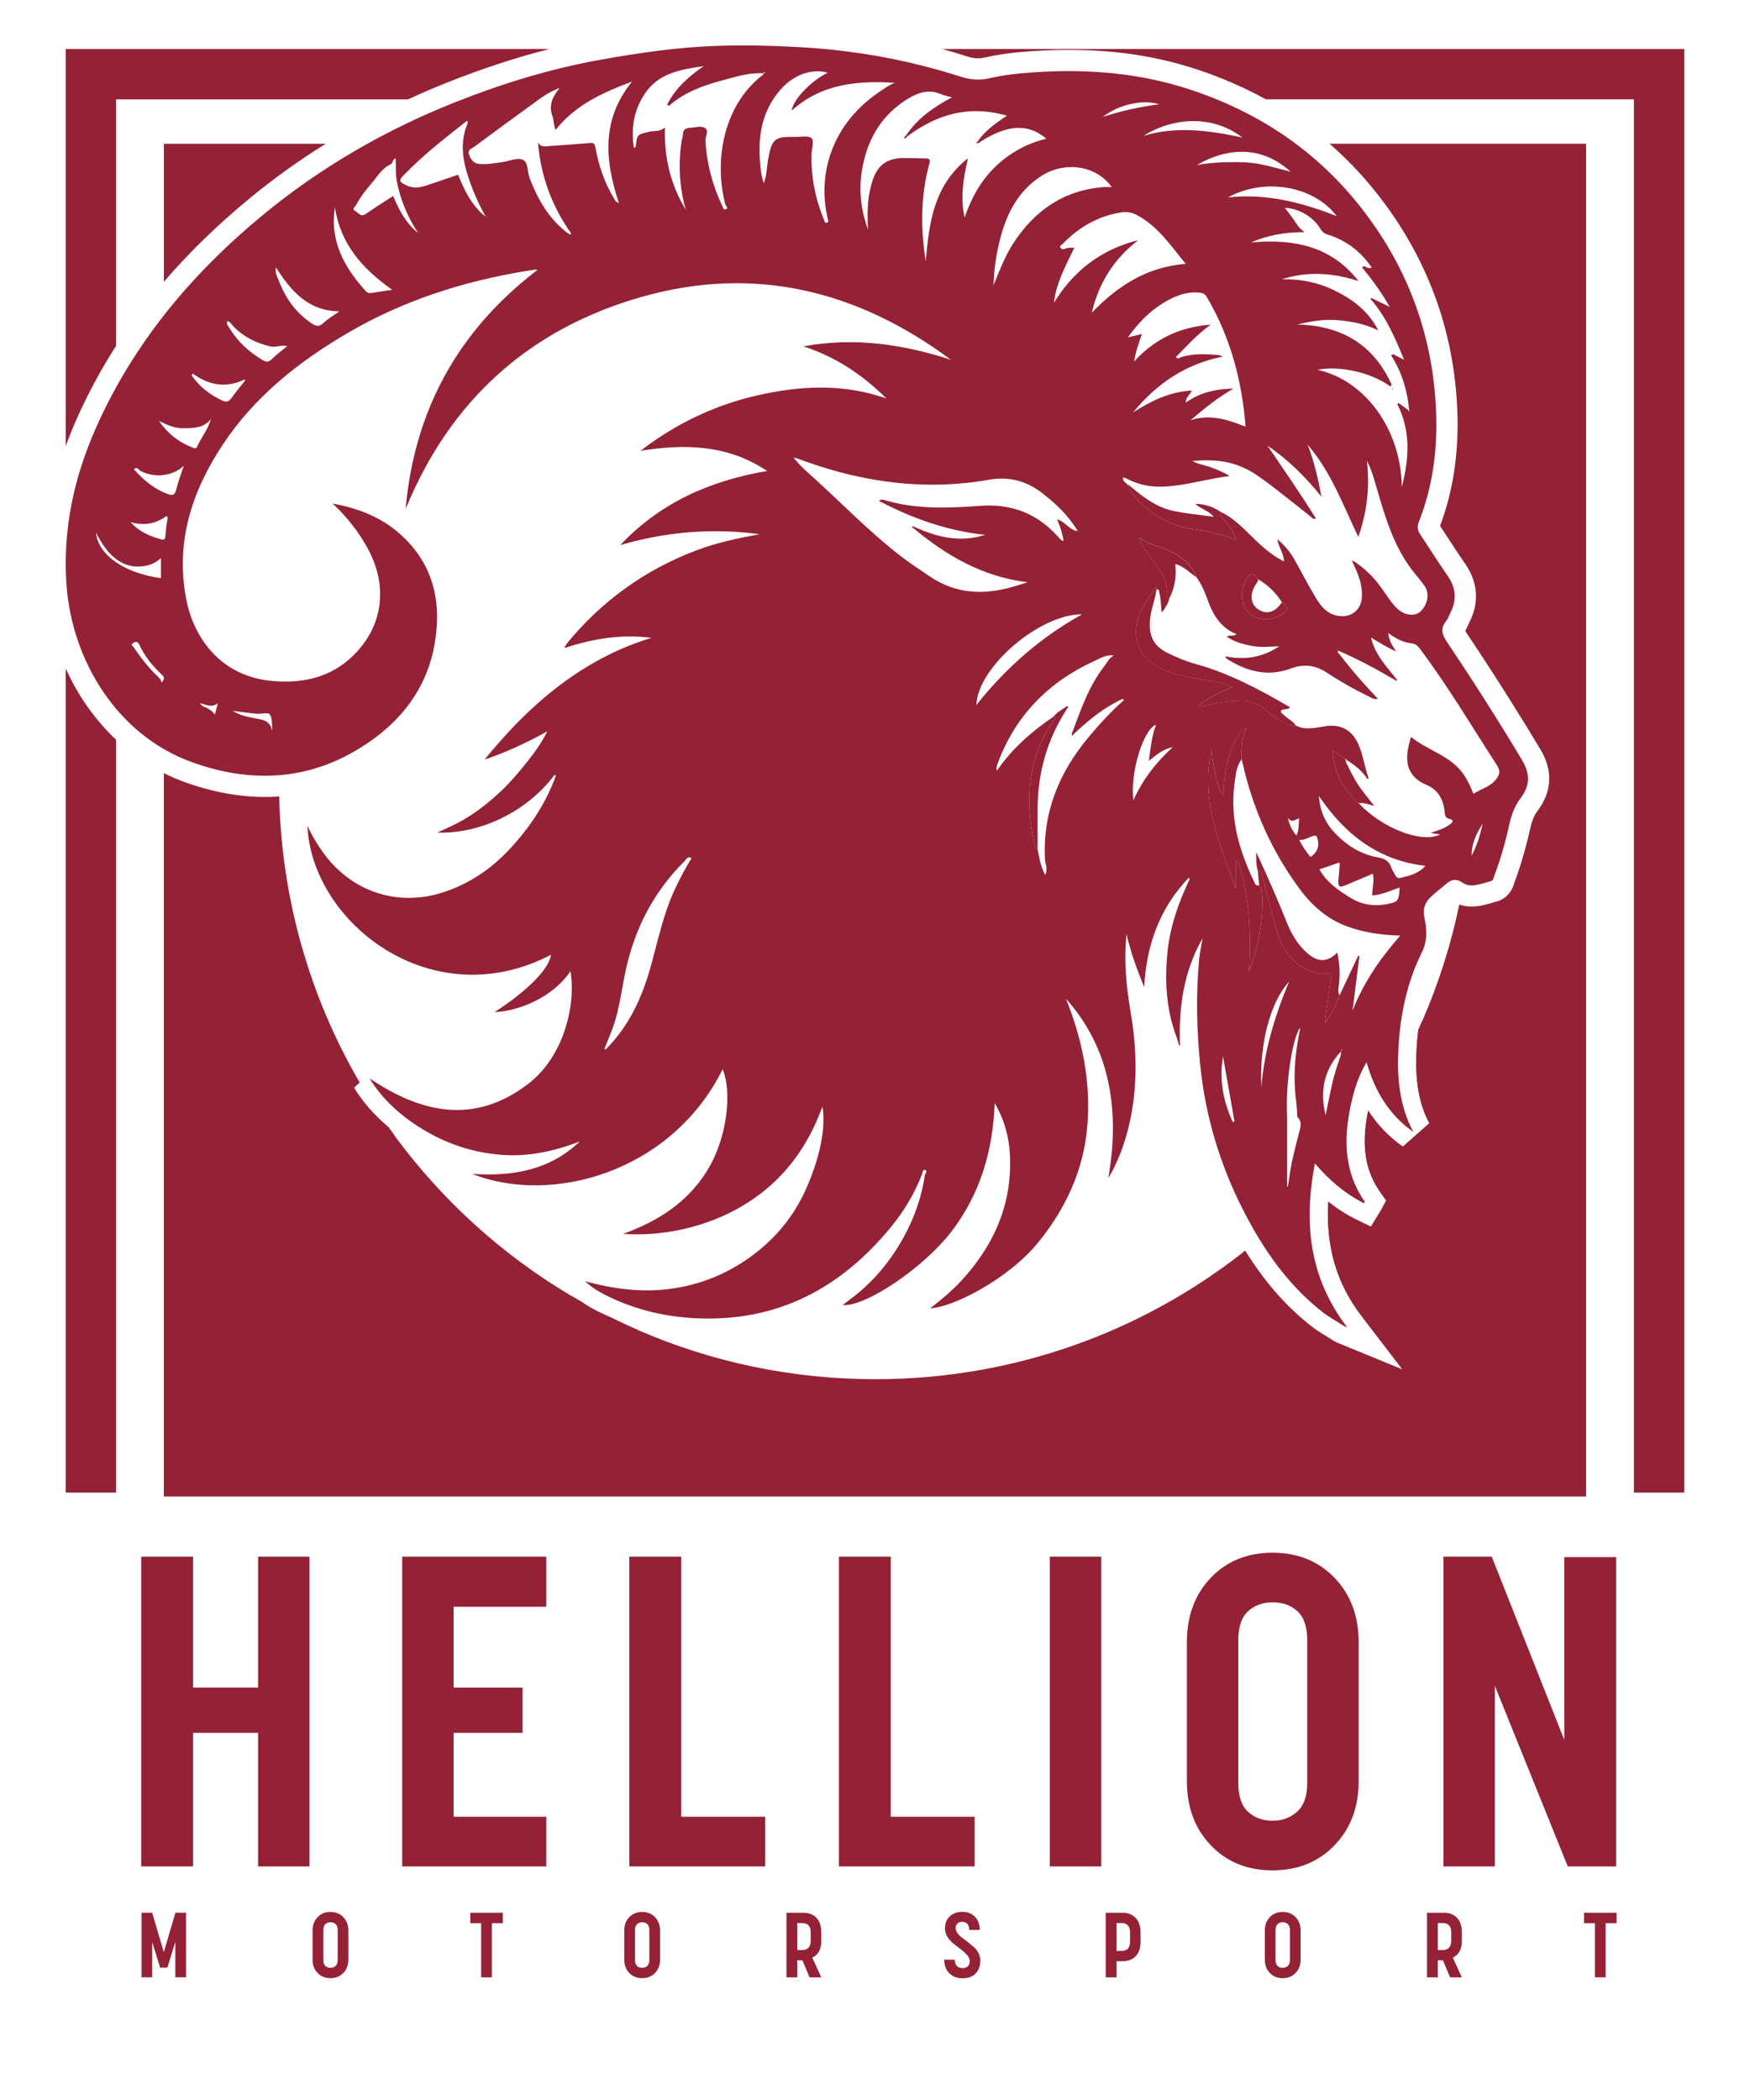 <?xml version="1.0" encoding="UTF-8"?>
<svg id="Layer_1" data-name="Layer 1" xmlns="http://www.w3.org/2000/svg" viewBox="0 0 750 900">
  <defs>
    <style>
      .cls-1 {
        fill: #942136;
        stroke-width: 0px;
      }
    </style>
  </defs>
  <g>
    <path class="cls-1" d="M82.74,742.65v57.24h-22.22v-132.75h22.22v56.11h27.87v-56.11h22.03v132.75h-22.03v-57.24h-27.87Z"/>
    <path class="cls-1" d="M234.13,667.14v21.47h-39.73v34.65h29.56v19.39h-29.56v35.96h39.73v21.28h-61.76v-132.75h61.76Z"/>
    <path class="cls-1" d="M327.9,778.61v21.28h-58.18v-132.75h22.22v111.47h35.96Z"/>
    <path class="cls-1" d="M417.71,778.61v21.28h-58.18v-132.75h22.22v111.47h35.96Z"/>
    <path class="cls-1" d="M471.94,667.14v132.75h-22.03v-132.75h22.03Z"/>
    <path class="cls-1" d="M571.92,790.85c-6.9,7.16-15.75,10.73-26.55,10.73s-19.61-3.58-26.45-10.73c-6.84-7.16-10.26-16.32-10.26-27.49v-59.5c0-11.3,3.42-20.52,10.26-27.68,6.84-7.16,15.66-10.73,26.45-10.73s19.64,3.58,26.55,10.73c6.9,7.16,10.36,16.38,10.36,27.68v59.5c0,11.17-3.45,20.34-10.36,27.49ZM545.37,686.72c-4.27,0-7.78,1.29-10.54,3.86-2.76,2.57-4.14,6.68-4.14,12.33v61.2c0,5.65,1.38,9.76,4.14,12.33,2.76,2.57,6.28,3.86,10.54,3.86s7.66-1.29,10.54-3.86c2.89-2.57,4.33-6.68,4.33-12.33v-61.2c0-5.65-1.38-9.76-4.14-12.33-2.76-2.57-6.34-3.86-10.73-3.86Z"/>
    <path class="cls-1" d="M692.62,667.33v132.56h-20.71l-31.26-77.39v77.39h-22.03v-132.75h20.71l31.07,78.52v-78.33h22.22Z"/>
  </g>
  <g>
    <path class="cls-1" d="M68.63,843.27l-3.41-11v15.16h-4.55v-27.69h4.55l4.98,16.89,4.98-16.89h4.55v27.69h-4.59v-15.24l-3.41,11.08h-3.1Z"/>
    <path class="cls-1" d="M147.14,845.55c-1.44,1.49-3.28,2.24-5.53,2.24s-4.08-.75-5.51-2.24-2.14-3.4-2.14-5.73v-12.41c0-2.36.71-4.28,2.14-5.77,1.42-1.49,3.26-2.24,5.51-2.24s4.09.75,5.53,2.24c1.44,1.49,2.16,3.42,2.16,5.77v12.41c0,2.33-.72,4.24-2.16,5.73ZM141.62,823.83c-.89,0-1.62.27-2.2.81s-.86,1.39-.86,2.57v12.77c0,1.18.29,2.04.86,2.57.58.54,1.31.8,2.2.8s1.59-.27,2.2-.8c.6-.54.9-1.39.9-2.57v-12.77c0-1.18-.29-2.04-.86-2.57-.58-.54-1.32-.81-2.23-.81Z"/>
    <path class="cls-1" d="M215.5,819.75v4.48h-4.7v23.21h-4.59v-23.21h-4.66v-4.48h13.95Z"/>
    <path class="cls-1" d="M280.72,845.55c-1.44,1.49-3.28,2.24-5.53,2.24s-4.08-.75-5.51-2.24c-1.42-1.49-2.14-3.4-2.14-5.73v-12.41c0-2.36.71-4.28,2.14-5.77,1.42-1.49,3.26-2.24,5.51-2.24s4.09.75,5.53,2.24c1.44,1.49,2.16,3.42,2.16,5.77v12.41c0,2.33-.72,4.24-2.16,5.73ZM275.2,823.83c-.89,0-1.62.27-2.19.81-.58.54-.86,1.39-.86,2.57v12.77c0,1.18.29,2.04.86,2.57.57.54,1.31.8,2.19.8s1.59-.27,2.2-.8c.6-.54.9-1.39.9-2.57v-12.77c0-1.18-.29-2.04-.86-2.57s-1.32-.81-2.23-.81Z"/>
    <path class="cls-1" d="M341.67,847.44h-4.62v-27.69h7.29c2.32,0,4.18.73,5.57,2.2,1.38,1.47,2.08,3.54,2.08,6.21v3.65c0,3.56-1.29,5.96-3.88,7.19l3.88,8.44h-5.02l-3.1-7.3h-2.2v7.3ZM343.79,824.18h-2.12v11.55h2.12c2.43,0,3.65-1.36,3.65-4.09v-3.53c0-2.62-1.21-3.93-3.65-3.93Z"/>
    <path class="cls-1" d="M415.63,840.56c0-.86-.37-1.73-1.1-2.59s-1.61-1.68-2.65-2.46c-1.03-.77-2.07-1.58-3.12-2.41-1.05-.84-1.93-1.83-2.67-2.97s-1.1-2.35-1.1-3.63c0-2.17.68-3.91,2.04-5.2s3.16-1.94,5.41-1.94,3.98.7,5.37,2.1c1.38,1.4,2.08,3.28,2.08,5.64h-4.51c0-1.15-.27-2.02-.82-2.59-.55-.58-1.27-.86-2.16-.86s-1.55.23-2.06.71c-.51.47-.76,1.11-.76,1.92,0,.76.26,1.51.78,2.24.52.73,1.18,1.38,1.96,1.94.78.56,1.63,1.2,2.53,1.91s1.74,1.41,2.53,2.1c.78.69,1.44,1.55,1.96,2.55.52,1.01.78,2.09.78,3.24,0,2.31-.67,4.14-2,5.52-1.33,1.37-3.19,2.06-5.57,2.06s-4.22-.72-5.68-2.16c-1.46-1.44-2.2-3.38-2.2-5.81h4.55c0,1.23.31,2.14.92,2.73.61.59,1.42.88,2.41.88.92,0,1.65-.26,2.22-.78.56-.52.84-1.23.84-2.12Z"/>
    <path class="cls-1" d="M478.5,847.44h-4.63v-27.69h7.25c2.3,0,4.16.74,5.57,2.22,1.41,1.48,2.12,3.54,2.12,6.19v4.08c0,2.65-.7,4.69-2.1,6.13-1.4,1.44-3.26,2.16-5.59,2.16h-2.63v6.91ZM480.62,824.18h-2.12v11.94h2.12c2.46,0,3.68-1.31,3.68-3.93v-4.01c0-2.67-1.23-4.01-3.68-4.01Z"/>
    <path class="cls-1" d="M555.25,845.55c-1.44,1.49-3.28,2.24-5.53,2.24s-4.08-.75-5.51-2.24-2.14-3.4-2.14-5.73v-12.41c0-2.36.71-4.28,2.14-5.77,1.42-1.49,3.26-2.24,5.51-2.24s4.09.75,5.53,2.24c1.44,1.49,2.16,3.42,2.16,5.77v12.41c0,2.33-.72,4.24-2.16,5.73ZM549.72,823.83c-.89,0-1.62.27-2.2.81s-.86,1.39-.86,2.57v12.77c0,1.18.29,2.04.86,2.57.58.54,1.31.8,2.2.8s1.59-.27,2.2-.8c.6-.54.9-1.39.9-2.57v-12.77c0-1.18-.29-2.04-.86-2.57-.58-.54-1.32-.81-2.23-.81Z"/>
    <path class="cls-1" d="M616.2,847.44h-4.63v-27.69h7.29c2.33,0,4.18.73,5.57,2.2,1.39,1.47,2.08,3.54,2.08,6.21v3.65c0,3.56-1.29,5.96-3.88,7.19l3.88,8.44h-5.02l-3.1-7.3h-2.2v7.3ZM618.32,824.18h-2.12v11.55h2.12c2.43,0,3.64-1.36,3.64-4.09v-3.53c0-2.62-1.21-3.93-3.64-3.93Z"/>
    <path class="cls-1" d="M692.83,819.75v4.48h-4.7v23.21h-4.59v-23.21h-4.66v-4.48h13.95Z"/>
  </g>
  <path class="cls-1" d="M139.59,61.61c-11.5,7.15-22.44,15-32.73,23.5-13.79,11.39-25.97,23.23-36.63,35.66v-59.16h69.37Z"/>
  <path class="cls-1" d="M679.76,61.61v579.74H70.22v-310.01c2.92,1.47,5.94,2.77,9.05,3.89,11.67,4.2,23.2,6.33,34.25,6.33,2.05,0,4.11-.08,6.14-.22.99,44.5,13.36,86.2,34.32,122.3.05.08.1.16.14.23l-2.42,2.33c3.9,6.3,8.77,11.88,14.75,16.86.91,1.29,1.83,2.56,2.77,3.83,20.28,27.55,45.95,50.87,75.48,68.41,1.64.99,3.29,1.95,4.95,2.89,3.68,2.61,7.53,4.42,10.99,5.94.36.16.74.32,1.1.47,4,1.99,8.06,3.87,12.18,5.64,31.03,13.43,65.27,20.85,101.23,20.85,59.38,0,114.05-20.27,157.44-54.26.34-.25.69-.52,1.03-.79,8.38,13.48,17.6,23.97,28.42,32.42,2.31,1.82,4.71,3.26,7.01,4.67.82.49,1.65,1,2.46,1.51.91.6,1.73.92,2.34,1.16l.55.22,26.72,10.97-17.56-22.93c-10.75-14.04-15.42-29.86-14.29-49.02,3.76,2.99,7.67,5.5,11.8,7.58l6.47,3.12,3.99-6.51c.09-.14.17-.3.26-.44l2.29-4.23-2.73-3.94c-5.71-8.24-7.58-17.69-5.8-29.97.22-1.51.49-3.05.82-4.64.38.58.75,1.16,1.16,1.72,3.73,5.37,8.28,9.93,13.68,13.72l11.38-10.04c-4.52-8.5-6.2-18.33-5.46-31.9.16-2.78.39-5.47.7-8.1.66-1.44,1.31-2.9,1.94-4.37,6.81-15.7,12.1-32.23,15.64-49.39,1.66.59,3.45.88,5.33.88,3.21,0,6.12-.86,8.46-1.55.66-.19,1.31-.39,1.99-.56,2.77-.7,6.4-2.72,7.9-8.35l.03-.07c2.57-6.84,4.78-14.44,6.76-23.24.69-3.07,1.68-5.4,3.09-7.28,6.2-8.22,6.63-17.3,1.23-26.26-10.27-17.13-21.12-34.22-32.28-50.82.7-1.12,1.14-2.17,1.48-2.95.08-.18.14-.36.23-.55,4.45-8.57,3.84-17.32-1.73-25.31-2.35-3.37-4.67-6.93-6.9-10.37-1.27-1.94-2.53-3.89-3.83-5.84,5.58-14.79,8.06-31.25,7.41-48.95-1.3-35.03-13.09-66.73-35.02-94.21-6.01-7.53-12.6-14.4-19.76-20.62h109.97Z"/>
  <path class="cls-1" d="M49.75,317.02v322.66h-21.57v-353.18c5.24,11.69,12.57,22.07,21.57,30.52Z"/>
  <path class="cls-1" d="M235.48,21.01c-14.33,3.61-28.91,8.41-44.13,14.47-5.58,2.24-11.08,4.59-16.47,7.1H49.75v105.64c-6.41,10-12,20.37-16.81,31.16-1.75,3.94-3.34,7.88-4.76,11.82V21.01h207.3Z"/>
  <path class="cls-1" d="M721.81,21.01v618.67h-21.57V42.57h-157.75c-9.33-5.15-19.32-9.48-29.95-12.96-16.91-5.55-34.74-8.24-54.48-8.24-6.79,0-13.96.32-21.31.99-5.14.47-10.01,1.22-14.55,2.26-1.07.25-2.07.38-3.05.38-1.44,0-2.95-.26-4.62-.81-3.52-1.13-7.08-2.2-10.66-3.18h317.94Z"/>
  <g>
    <path class="cls-1" d="M535.25,416.5c.62-8.12.58-16.24-.11-24.33-.67-7.89-2.16-15.63-4.61-23.13-.33.06-.66.11-.98.17v11.4c-6.97-19.04-15.12-37.83-10.34-59.35,1.27,11.42,2.83,17.2,5.22,19.68.17-13.9,3.95-25.51,9.72-28.94-2.05,4.45-2.09,8.92-2.06,13.4-2.34,3.23-2.55,7.14-3.05,10.82-1.95,14.65,2.05,28.21,8.25,41.27.45.97.75,2.31,2.36,1.95.84,1,1.17,2.17,1.25,3.47.69,11.61-1.7,22.71-5.64,33.6Z"/>
    <path class="cls-1" d="M555.34,310.96c-.42.87-1.03.37-1.58.2-3.59-1.2-6.98-2.84-9.72-5.5-3.44-3.36-7.31-5.5-12.25-5.34-5.22.16-10.37.8-15.45,2.09-.73.2-1.45.5-2.45-.03,4.17-3.67,9.01-5.56,14.04-7.9-2.64-1.53-5.08-2-7.51-2.41-7.28-1.2-14.59-2.11-21.52-5-10.78-4.48-14.74-13.71-10.34-24.44,1.62-3.92,4.53-7,6.61-10.62.3-.5.42.28.48.59-.55,4.42-2.41,8.54-2.8,13.06-.59,6.87,1.55,11.31,7.72,14.28,3.76,1.81,7.62,3.48,11.67,4.58,14.56,3.98,27.66,11.06,40.59,18.57-.5.81-1.3.73-1.97.89-.7.16-1.67-.03-1.86.84-.19.83.78,1.11,1.27,1.62,1.55,1.66,3.84,2.48,5.06,4.51Z"/>
    <path class="cls-1" d="M574.14,426.48c-1.19,4.09-3.37,7.64-6.03,11.9-.11-1.33-.22-1.72-.16-2.09.75-5.36,1.5-10.7,2.33-16.06.34-2.25.2-3.92-2.75-2.84-1.34.5-2.47-.06-3.64-.42-8.48-2.61-13.79-8.39-16.24-16.74-2.44-8.28-4.61-16.63-6.83-24.96-.28-1.06-.34-2.09-1.76-2.12-.75-2.39-.72-4.84-.66-7.92,4.75,10.31,9.11,20.1,13.07,30.07,1.72,4.31,3.97,8.33,7.22,11.68,5.29,5.5,9.72,5.94,14.46,1.25.94,4.55,1.2,8.95.72,13.42-.17,1.62-.77,3.3.27,4.84Z"/>
    <path class="cls-1" d="M529.74,230.94c-.08.09-.16.19-.23.28-5.5-1.94-11.14-3.5-16.92-4.28-5.87-.81-11.46-2.44-16.42-5.67-5.44-3.55-10.25-7.81-13.2-13.79.59.39,1.23.73,1.76,1.19,5.47,4.62,11.2,8.89,18.35,10.34,5.51,1.14,11.17,1.64,17.12,2.48-2.19-2.62-5.33-3.2-7.98-5.56,4.53.03,7.89,1.48,11.07,3.53-.53,1.44.37,2.3,1.22,3.22,2.23,2.44,3.9,5.25,5.22,8.26Z"/>
    <path class="cls-1" d="M457.32,303.73c-8.53,13.01-12.54,27.35-12.64,42.84-.03,5.73-.02,11.46-.03,17.2-.33-.2-.89-.36-.95-.62-2.44-10.2-3.5-20.48-1.69-30.91,1.45-8.43,4.45-16.23,9.42-23.23.41-.56,1.52-1.2.14-1.94,1.34-1.69,3.16-2.75,4.94-3.86.28.17.55.34.81.52Z"/>
    <path class="cls-1" d="M503.71,241.75c.5,5.22-.17,10.06-2.51,14.57-1.66-.5-.97-1.91-1.03-2.91-.17-2.98-.94-5.73-2.64-8.22-1.84-2.66-3.72-5.28-5.5-7.98-1.37-2.09-3.17-3.97-3.56-6.79,4.14,3.37,9.43,3.9,13.92,6.22,4.51,2.33,8.51,5.56,10.32,10.68-2.92-1.83-5.23-4.64-9-5.58Z"/>
    <path class="cls-1" d="M571.06,321.66s-.02-.02-.03-.02l.03-.05v.06Z"/>
    <path class="cls-1" d="M577.39,325.97c-.11.06-.22.09-.3.12.06-.08.16-.14.25-.19.02-.02.05-.02.06-.03.02,0-.02.09-.02.09Z"/>
    <path class="cls-1" d="M588.98,345.41c-2.25-.59-4.36-1.56-6.7-1.19-1.12-.98-2.17-2.01-3.11-3.08-.23-.27-.47-.52-.69-.78-.39-.47-.77-.94-1.12-1.42-.41-.53-.8-1.08-1.16-1.64-.2-.31-.41-.62-.59-.94-.09-.14-.19-.28-.27-.44-.16-.28-.31-.55-.47-.83-.36-.66-.7-1.34-1-2.03-.08-.14-.14-.3-.22-.45-.39-.92-.75-1.86-1.05-2.81-.34-1.06-.64-2.16-.86-3.26-.12-.53-.22-1.08-.31-1.61-.08-.55-.16-1.09-.22-1.66-.06-.53-.11-1.06-.16-1.61,1.86,1.17,3.75,2.33,5.62,3.51,0,.42-.25,1.08.39.91-.61.52.11,1.16.31,1.58,1.06,2.26,2.2,4.5,3.44,6.67,2.26,3.97,5.36,7.34,8.15,11.07Z"/>
    <path class="cls-1" d="M549.59,263.16c-4.45,3.25-11.01,2.87-14.7-.83-3.22-3.23-3.5-10.14-.56-14.28,1.95-2.75,2.67-2.73,4.86.17.05.91-.55,1.53-1,2.22-2.73,4.33-2.3,8.53,1.09,10.75,3.58,2.36,7.22,1.25,10.11-3.08,2.87,2.25,2.91,3.08.2,5.04Z"/>
  </g>
  <g>
    <path class="cls-1" d="M652.39,325.89c-10.26-17.12-20.96-33.96-32.1-50.51-2.25-3.33-3.19-6.01-.44-9.32.78-.94,1.12-2.23,1.7-3.34,2.87-5.54,2.48-10.75-1.12-15.92-4.06-5.83-7.81-11.87-11.76-17.76-1.23-1.81-1.34-3.45-.53-5.53,5.9-15.01,7.93-30.74,7.34-46.73-1.23-33.19-12.34-62.95-33.03-88.87-19.1-23.93-43.67-40.11-72.75-49.64-23.57-7.73-47.69-9.03-72.13-6.84-4.47.41-8.93,1.06-13.29,2.06-4.33,1.02-8.32.73-12.54-.62-22.34-7.18-45.3-11.32-68.71-12.65-12.2-.69-24.48-.98-36.69-.53-16.35.61-32.55,2.97-48.69,5.86-21.68,3.86-42.55,10.28-62.93,18.4-29.8,11.89-57.32,27.77-82.08,48.2-30.39,25.08-55.21,54.65-71.4,90.95-9.54,21.41-14.37,43.78-12.76,67.26,2.23,32.52,21.62,64.71,53.87,76.32,28.1,10.11,54.78,7.29,78.92-10.89,13.12-9.87,21.99-23.02,24.93-39.41,3.25-18.15-.33-34.58-14.62-47.4-8.01-7.18-17.7-11.09-28.99-13.17,6.2,5.83,10.89,11.89,14.7,18.68,9.11,16.2,7.12,33.58-5.73,46.3-9.87,9.76-22.23,12.32-35.58,10.98-20.73-2.09-32.8-17.49-36.17-35-4.7-24.37,2.36-46.14,15.68-66.23,13.71-20.71,32.69-35.69,53.89-48.04,23.46-13.68,48.9-21.84,75.61-26.27,1.44-.25,2.89-.48,4.33-.69.3-.05.61.08,1.03.14-33.93,25.93-52.75,60.04-56.51,102.45,19.07-46.59,53.07-77.17,101.06-90.86,48.31-13.78,92.61-2.84,132.62,26.9-20.63-6.7-41.56-9.72-63.18-5.73,13.74,4.44,25.33,12.17,35.57,22.35-18.24-6.43-36.64-5.58-55.04-1.41-18.45,4.17-35.17,12.15-50.36,23.82,18.9-3,37.2-2.75,54.26,8.64-24.58,4.2-45.89,13.67-62.93,31.77,19.6-5.72,39.49-7.39,59.71-4.67-9.18,1.7-18.29,3.61-27.07,6.92-22.13,8.34-40.58,21.74-55.59,39.97-.25.31-.37.72-.56,1.08.01.01.02.03.03.04-.01-.01-.02-.03-.03-.04-.25.12-.63.23-.38.57.1.13.53,0,.81-.01,0,0,0,0,0,0,11.79-3.83,23.8-5.75,36.46-4.11-35.86,10.76-59.18,37.14-71.55,52.18,9.61-3.25,18.35-7.37,26.9-12.12-2.45,4.89-5.54,9.22-8.87,13.39-3.41,4.25-6.92,8.39-10.87,12.14-3.94,3.75-8.14,7.17-12.67,10.2-4.5,2.98-9.36,5.31-14.79,7.67,18.38.66,38.52-8.9,50.34-24.8,0,0,.02-.02.02-.03,0,0-.01.02-.02.03.17.16.35.32.52.48,0,0,0,0,0,0-4.4,12.07-11.4,22.49-20.15,31.78-7.97,8.43-17.35,14.71-28.44,18.24-19.81,6.31-39.84-.69-51.75-17.98-2.34-3.39-4.5-6.9-6.14-10.71,1.75,41.55,53.32,82.02,104.37,55.37-.72,5.98-9.78,15.2-24.16,24.58,10.32-.44,25.05-6.34,32.52-17.57,2.37,13.64-2.34,36.28-18.17,48.36-23.02,17.57-45.75,12.54-67.97-2.44,6,9.7,14.43,16.99,24.27,22.71,10.07,5.84,20.96,9.26,32.61,10.11,11.54.83,22.57-1.62,33.32-5.78-12.85,12.25-28.52,15.1-46.15,13.93,33.86,13.46,85.25-.52,107.32-44.83,3.9,8.95,2.37,28.9-6.67,43.47-8.43,13.64-21.04,21.65-35.96,27.05,15.4,1.16,35.03-2.17,51.92-12.46,15.99-9.75,26.83-23.77,33.47-42.08,1.66,9.25-1.31,22.9-7.53,36.41-5.33,11.57-13.42,20.93-23.71,28.29-10.17,7.26-21.51,11.76-34.02,13.42-12.4,1.64-24.44.02-36.44-3.26,3.84,3.65,8.4,5.89,13.03,7.93,11,4.87,22.59,7.37,34.58,7.93,34.94,1.64,62.23-12.98,83.83-39.55,5.44-6.67,9.76-14.06,12.92-22.1.28-.72.16-2.34,1.47-1.86,1.12.42-.11,1.42-.22,2.14-1.95,13.04-7.08,24.82-14.67,35.52-5,7.03-11,13.14-17.99,18.23-.83.61-1.62,1.25-2.58,1.98,9.9.77,34.88-16.1,46.8-31.75,12.07-15.88,17.57-34.16,18.37-54.82,4.84,8.34,6.53,16.53,6.61,25.08.2,19.98-7.65,36.67-20.98,51.11-3.95,4.26-8.4,8.01-13.29,11.73,9.5-.25,33.66-12.53,46.48-28.43,11.87-14.71,19.43-31.19,20.9-50.14,1.47-18.74-2.2-36.71-9.2-54.11,9.29,10.4,15.38,22.41,18.2,36,2.83,13.6,2.34,27.22-.03,40.88,4.12-6.87,6.84-14.26,8.72-21.99,3.95-16.31,3.62-32.68.84-49.11-1.86-11.03-2.98-22.13-1.76-33.41,1.78,7.73,4.48,15.15,7.58,22.68.91-17.99,6.61-33.78,19.02-46.83,0,0,0,0,0,0,.16.16.32.32.48.47.16-.19.32-.38.48-.57-.16.19-.32.37-.47.57-4.87,10.23-8.62,20.88-9.62,32.18-1.09,12.12-.42,24.21,4.06,35.78.22.59.28,1.23.58,1.78.28.53-.09,1.3.81,1.72-.64-16.17,1.48-31.71,9.67-46.01-.48,2.94-1.16,5.84-1.44,8.78-1.47,15.26-1.09,30.49.45,45.72,2.22,21.74,8.4,42.31,18.27,61.74,8.56,16.84,19.12,32.19,34.19,43.97,2.78,2.17,5.94,3.89,8.93,5.79.31.22.7.33,1.58.69-16.26-21.23-18.73-44.62-13.84-70.21,6.26,7.33,13.03,13.01,21.05,17.06.12-.2.25-.39.36-.59-9.54-13.78-9.14-28.8-5.4-44.19,1.3-5.34,3.08-10.54,6.14-15.65,3.53,12.42,9.67,22.57,20.02,29.85-6.04-11.36-7.04-23.57-6.36-35.99.78-14.18,3.61-27.96,9.97-40.8,2.5-5.03,2.3-10.04,1.12-15.24-.78-3.45.33-6.37,2.83-8.73,1.58-1.52,3.34-2.83,5.03-4.25,2.61-2.19,4.61-4.51,8.82-1.64,3.39,2.28,7.92.16,11.84-.81,1.17-.3,1.22-1.64,1.56-2.58,2.75-7.25,4.8-14.71,6.48-22.24.89-3.97,2.3-7.56,4.72-10.78,3.94-5.22,4.22-10.23.69-16.1ZM109.91,305.9c1.95.17,4.89-.72,5.69.27,1.17,1.44.84,4.11,1.12,6.26.03.2-.08.41-.13.61-.86-4.37-4.23-4.64-7.56-5.25-3-.56-6.06-1.12-9.37-3.16,3.89.5,7.06.97,10.25,1.27ZM93.37,301.38c-.5,1.89-.87,3.37-1.3,4.95-.64-1.27-1.81-1.91-2.91-2.62-1.08-.72-2.59-.77-3.42-2.39,2.66.77,5.09,2.09,7.62.06ZM237.87,331.72s-.04.09-.07.13c.02-.04.05-.09.07-.13ZM237.9,331.66s0,.02-.01.03c0-.01,0-.02.01-.03ZM238.14,331.19c.1-.1.23-.13.45.03,0,0,0,0,0,0-.22-.15-.35-.13-.45-.03ZM236.86,408.43s-.04-.06-.06-.09c0,0,.02.01.03.02.02.02.03.05.03.06,0,0,0,0,0,.01ZM236.54,408.14s0,0,0,0c.01,0,.01.01.03.02-.06-.03-.12-.05-.19-.07.05.02.11.03.16.05ZM236.3,408.05h0s0,0,0,0ZM236.3,408.08h0s0,0,0,0c.02.23-.05.49.08.68-.06-.09-.09-.2-.09-.31,0-.12.02-.25,0-.36ZM236.42,408.79c.05.05.11.1.22.13,0,0,0,0,0,0-.1-.03-.17-.08-.22-.13ZM236.79,408.88s.09-.07.1-.1c0-.03,0-.05,0-.07,0,.03.01.04,0,.08,0,.03-.05.07-.1.1ZM238.52,332.16c.24-.3.34-.66.11-.88.23.22.13.58-.11.88ZM258.96,450.2s-.02-.05-.02-.09c0,.04,0,.08.02.09.08.05.15.08.21.08-.06,0-.13-.02-.22-.08ZM289.56,380.4c-5.2,10.9-7.56,22.66-10.79,34.19-3.69,13.18-9.34,25.43-19.29,35.25-.13-.13-.26-.25-.41-.37,0,0,0,0,0,0,1.16-2.91,2.37-5.78,3.45-8.7,3.06-8.26,3.87-17.04,5.78-25.55,3.97-17.76,12.09-33.27,25.07-46.14.78-.77,1.37-2.28,3.03-1.34-2.55,4.11-4.78,8.32-6.84,12.67ZM587.84,114.69c-1.44.73-2.31-.44-3.4-.59-.25.16-.48.31-.73.47,4.3,5.19,8.25,10.59,11.89,16.96-2.95-1.42-5.42-2.64-7.9-3.84-.09.17-.2.33-.33.45,6.62,7.5,10.48,16.53,14.39,26.05-1.84-.94-3.3-1.67-4.75-2.41-.27.19-.55.37-.81.55,4.59,7.11,6.93,14.95,7.72,23.3.06.23.14.45.2.67-.42.12-.36-.2-.41-.44-1.45-1.05-2.91-2.11-4.37-3.17-.16.16-.33.3-.5.45,5.79,11.46,5.14,23.27,1.94,35.52-.39-25.22-16.24-45.9-36.17-50.17,9.57-1.92,23.21,1.19,31.22,7.12.2-.22.41-.45.62-.67-7.83-17.46-21.73-25.43-40.5-25.87,5.73-1.34,11.42-2.39,17.32-1.87,5.92.52,11.67,1.59,17.42,4.39-4.15-8.06-10.51-12.93-17.92-16.7-7.36-3.75-15.17-5.36-23.4-5.19,11.03-3.56,21.94-2.8,32.85.77-11.79-15.15-27.9-18.17-46.09-16.56,7.28-3.11,14.45-4.44,22.98-4.42-2.5-1.72-3.45-3.55-4.59-5.25-1.2-1.76-2.56-3.44-3.87-5.17,6.08.28,12.14,3.81,15.28,9.03.8,1.34,1.67,2,3.22,2.48,7.89,2.45,14.06,7.26,18.73,14.09ZM572.88,92.62c-15.12-5.89-30.22-9.82-46.56-8,14.84-8.39,36.31-5.44,46.56,8ZM508.17,172.57c.05-2.59,1.98-3.45,2.58-5.17-9.5.44-17.45,4.47-25.13,9.34,10-12.21,22.3-20.71,38.42-23.91-.87-.34-1.33-.64-1.81-.67-5.31-.44-10.62-.73-15.84.84-.53.17-1.16.73-1.8.58-.05-.02-.08-.03-.12-.06.03-.03.06-.06.09-.09-.17-.11-.34-.22-.55-.31v-.02s-.02-.03-.04-.05c0,0,0-.01-.01-.02,4.61-4.72,9.06-9.59,14.39-13.53l-.3-.3c-12.43,1.11-23.09,5.95-32,15.74.69-4.44,2.06-7.95,3.31-11.78-2.05.48-3.76.89-5.97,1.42,4.26-5.95,8.84-10.76,14.59-14.37,4.92-3.12,10.12-5.36,16.18-4.78,1.41.14,2.26.58,2.98,1.78,10.15,17.1,15.1,35.74,16.67,55.65-7.76-3.06-15.34-5.56-23.62-2.73,5.69-4.86,11.4-9.54,18.43-13.6-7.75.19-14.31,1.69-20.46,6.03ZM504.15,153.31s.02.02.03.03c-.01-.01-.02-.02-.03-.03,0,0,0,0,0,0,0,0,0,0,0,0,0,0,0,0,0,0ZM504.37,153.61h0c-.06-.08-.11-.16-.17-.23.06.08.11.16.17.23ZM467.93,133.99c2.94-12.64,9.43-23.04,19.87-31.04-15.73,3.9-27.66,12.98-36.14,26.87,1.02-8.53,4.98-15.87,8.75-23.59-1.66-.17-2.97-.08-4.26.47-.53.23-1.23.09-1.67-.52-.62-.87.34-1.03.67-1.37,6.97-7.28,15.26-12.18,25.32-13.78,2.31-.36,4.59-.02,6.7,1.11,9.09,4.78,14.53,13.09,21.01,20.95-16.81,1.3-29.27,9.54-40.24,20.9ZM477.24,280.92s-.02-.01-.03-.02c.01,0,.02.01.03.02,0,0,0,0,0,0ZM476.82,280.51s0,.07-.01.1c0-.04.01-.08.01-.11.06.06.13.12.19.18-.06-.06-.13-.12-.19-.17ZM540.03,70.36c-4.62-.91-9.32-.95-14.04-.84-4.39.09-8.73.39-13.06,1.23,12.46-7.28,27.36-8.86,40.25,2.87-4.37-1.11-8.72-2.41-13.15-3.26ZM532.44,58.93c-14.07-2.97-28.15-5.03-42.36-.7,9.89-6.48,27.72-10.47,42.36.7ZM496.81,44.68c-8.22,1.08-16.28,2.86-24.16,5.42,6.79-5.31,17.01-7.62,24.16-5.42ZM476.44,80.2c-1.42,0-2.76-.11-4.08.02-16.98,1.56-29.32,10.36-38.33,24.44-3.51,5.51-5.75,11.57-8.2,17.57v.02l-.03.05c.16-6.61,1.11-13.12,2.72-19.49,2.8-11.11,7.72-20.96,17.79-27.41,10.17-6.53,23.77-4.42,30.13,4.81ZM425.82,123.06c-.11-.03-.23-.08-.34-.11.11-.2.22-.42.33-.64h0c-.11.22-.22.44-.33.64.11.03.23.08.34.11h0ZM327.65,30.9c.13-.02.27.11.41.16-.25.09-.52.19-.77.27,0,.03.02.05.03.08h0l-.06-.06s.02,0,.03-.02c-.2-.36.11-.41.36-.42ZM169.93,67.35s-.02-.01-.03-.02c.01,0,.03,0,.03.01,0,0,0,0,0,0ZM169.57,67.7s.05-.08.07-.12c-.02.04-.04.08-.06.12,0,0,0,0,0,0,0,0,0,0,0,0-.03,0-.06,0-.1-.02h0s.08,0,.11,0ZM57.69,200.49c-.07-.05-.13-.11-.2-.16h0c.07.05.13.11.2.16ZM41.13,228.3c1.95,3.62,3.94,7.04,6.86,9.79,2.89,2.73,6.33,4.56,10.31,4.7,3.8.14,7.47-.67,10.67-3.59v8.57c-15.68-2.12-26.93-9.92-27.83-19.48ZM69.25,292.57c-.19-1.06-.69-1.73-1.3-2.31-4.06-3.78-7.43-8.11-10.54-12.68-.5-.73-1.69-1.31-.2-2.09,1.12-.59,1.84-.61,2.56.95,2.12,4.56,5.26,8.53,8.84,11.98,1.47,1.42,2.51,2.06.64,4.15ZM71.76,222.68c-.44,2.36-.69,4.75-.89,7.12-.11,1.2-.44,1.72-1.72,1.37-4.97-1.33-9.56-3.3-13.17-7.4,5.39,1.55,10.28.91,14.89-2.28.91-.64,1.09.16.89,1.19ZM75.53,209.85c-.62,2.61-1.83,2.61-3.92,1.78-.56-.22-1.12-.45-1.66-.72-.37-.16-.75-.34-1.11-.53-.89-.45-1.75-.94-2.58-1.47-.42-.27-.84-.55-1.25-.83-.87-.61-1.72-1.27-2.53-1.95-.23-.19-.47-.39-.69-.59-.44-.36-.86-.75-1.28-1.16,0,0,0,0,0,0,0,0,0,0,0,0-1.06-1.03-2.08-2.09-3.06-3.22v-.09c.06-.05.13-.11.17-.16,1.22-.97,1.95.59,2.72.98,5.87,3,13.76,2.26,18.43-2.31-1.22,3.81-2.45,6.98-3.25,10.26ZM89.88,181.13c-.14.39-.3.78-.47,1.17-.16.39-.33.77-.52,1.12-.91,1.84-2.03,3.59-3.06,5.39-.19.33-.36.66-.55,1-.28.53-.55,1.06-.8,1.61-.5,1.12-1.2.67-2.05.34-5.97-2.28-10.7-6.09-14.32-11.4,3.26,1.64,6.59,3.2,10.26,3.17.55,0,1.11,0,1.66-.02.56-.02,1.11-.03,1.66-.06.28-.02.55-.03.81-.06.42-.03.83-.08,1.22-.14.41-.06.8-.14,1.19-.23.52-.11,1.03-.27,1.53-.48,0,0,0,0,0,0,0,0,0,0,0,0,.42-.16.84-.36,1.25-.59.14-.08.28-.16.41-.25.62-.39,1.2-.89,1.77-1.5.08-.08.16-.17.23-.28.09-.08.16-.16.22-.23-.12.5-.27.98-.44,1.45ZM90.35,179.6s.02-.05.02-.08h0s-.02.05-.02.08h0ZM90.4,179.55s0,0,0,0l.08.07s0-.01,0-.02v.02s-.08-.08-.08-.08ZM99.07,170.74c-1.16,1.61-2.31,1.64-3.97.86-4.78-2.3-8.93-5.31-12.12-9.59-.39-.52-1.22-1.02-.37-1.92,6.83,4.97,14.1,6.39,22.01,2.62.08-.06.3.13.45.23.02.02.05.03.06.05h0s0,0,0,0h0c-2.03,2.58-4.14,5.09-6.06,7.75ZM105.1,162.82l.06.09-.05-.07v-.02ZM105.14,162.98h-.01s.04-.03.04-.03h0s-.02.02-.03.03ZM116.65,153.77c-1.34,1.39-2.36,1.56-3.98.61-5.87-3.44-10.78-7.87-14.29-13.73-.52-.87-1.61-1.72-.89-3.06,1.27.34,1.76,1.48,2.53,2.28,4.44,4.56,9.84,7.22,16.01,8.62,1.87.42,3.62-.36,5.4-.36.17,0,.34.02.52.03.02-.02.03,0,.05,0,.08,0,.17.02.25.03.08,0,.16.02.23.05,0-.02,0-.03-.02-.05,0,.01,0,.03.02.05.06.09.25.08.41.11.05,0,.09.02.12.03h0l.02.02h.02v.02h0c-2.16,1.76-4.45,3.39-6.39,5.36ZM122.48,148.04c.01-.06.02-.12.07-.21h0c-.05.09-.06.15-.07.21ZM138.49,138.54c-1.83,1.7-3.19,1.19-4.89.06-6.89-4.56-11.36-10.96-14.21-18.57-.58-1.55-1.64-3.06-1.09-5.36,6.5,10.12,13.74,18.6,27.16,18.76-2.53,1.81-4.97,3.23-6.97,5.11ZM159.04,125.56c-.86.14-1.56,0-2.23-.73-9.23-10.2-15.57-21.46-13.26-35.97,2.33,15.76,11.9,26.47,24.57,35.35-3.19.47-6.12.92-9.07,1.36ZM168.45,84.01c-3.92,2.56-7.87,5.04-11.73,7.7-2.2,1.5-3.26-.67-4.62-1.39-1.5-.8.17-1.76.56-2.53,1.78-3.44,4.2-6.45,6.7-9.37,2.53-2.95,4.5-6.5,8.33-8.12.16-.2.28-.45.39-.69.28-.58.52-1.19,1.05-1.58.09-.08.2-.14.33-.19t.03-.03h0s.05-.02.06-.03v-.02s0,.01,0,.02c0,0,0,0,0-.01,0,0,0,0,0,.02-.02.02-.05.02-.06.03.02.08.02.16.02.23.03.22.05.45.06.69.03.39.05.78.05,1.19.02.05.02.09.02.16.02.11.02.25,0,.37.02.05.02.06,0,.11v.02s.02.02,0,.03c.02.02.02.05,0,.06t0,.03s.02.02,0,.03t0,.03s.02.02,0,.03v.02s.02.02,0,.03c.02.59.02,1.2.02,1.8,0,.72.02,1.42.05,2.12,0,.23.02.47.05.7.05.62.13,1.23.23,1.84,1.55,8.15,4.64,15.62,9.22,22.54-5.26-4.14-8.18-9.86-10.73-15.84ZM196.33,74.87c-4.44,1.52-8.82,3.06-13.26,4.51-2.91.95-5.81,1.55-8.81.08-3.39-1.64-3.53-2.06-.95-4.69.95-.97,1.94-1.92,2.91-2.87,7.43-7.31,15.7-13.62,23.85-20.09.02-.02.05-.03.06-.05l.09.08-.16-.03c.53.41.39.92.2,1.41-2.67,6.59-2.3,13.28-.41,19.91,1.97,6.9,4.87,13.43,8.29,19.79-5.92-4.73-9.11-11.29-11.82-18.06ZM265.27,87.12c-1.37-.77-1.36-.77-2.14-2.06-4.06-6.79-6.58-14.17-7.97-21.9-.31-1.75-.86-1.97-2.33-1.86-5.72.47-11.43.87-17.17,1.28-1.83.13-3.81.73-5.11-1.52,1.22,14.43,5.97,27.37,14.26,39.02h0c-.2.17-.41.34-.59.5.06.15.13.27.21.36-.08-.09-.15-.2-.21-.36-8.53-6.01-13.46-14.57-17.18-24.05-1.09-2.76-.59-7.08-2.98-8.06-2.47-1.03-6.03.67-9.14,1.06-3.09.41-6.17,1-9.32.78-2.59-.19-3.81-1.87-4.59-4.05-.78-2.17,1.25-2.64,2.39-3.47,8.9-6.59,17.84-13.14,26.8-19.63,2.98-2.14,6.03-4.22,9.67-5.44-3.08,3.72-4.9,7.56-3.01,12.35.37.95.33,2.06.55,3.08.22,1.02.5,2,.66,2.58,8.58-10.87,20.49-16.15,32.83-20.79-13.32,16.34-11.67,34.03-5.62,52.17ZM310.86,87.62c.17.67,1.47,1.52.28,2.08-1.02.5-1.28-.78-1.61-1.48-4.2-8.86-6.65-18.15-7.18-27.99-.09-1.89,1.7-4.5-.47-5.54-1.66-.81-4.09-.02-6.19.08-1.78.09-2.94.78-3,2.81-.03,1.02-.44,2.01-.59,3.03-1.48,9.87-.94,19.62,1.8,29.27-6.48-10.61-9.28-22.21-8.95-35.27-2.14,1.95-4.44,1.36-6.56,1.83-5.29,1.19-5.33,1.06-5.92,6.39-.02.19-.41.33-.83.62-1.23-8.43-.06-16.09,4.61-23.16,5.92-8.98,15.28-10.48,25.35-11.96-6.69,4.58-12.2,9.62-15.68,16.51.25.19.48.37.73.55,6.5-5.72,14.34-8.64,22.51-10.84.67-.19,1.34-.36,2.01-.55.59-.17,1.19-.33,1.78-.48.59-.17,1.17-.33,1.76-.47.5-.14,1-.27,1.52-.39.09-.03.19-.05.27-.06,1.19-.28,2.37-.53,3.58-.73.08-.02.17-.03.27-.05.36-.05.72-.11,1.09-.16.45-.06.91-.11,1.37-.16.73-.06,1.47-.11,2.22-.13.73-.02,1.48,0,2.23.05-.02.14-.03.25-.08.36-.03.03-.05.06-.06.09-.06.11-.16.22-.25.31-.23.19-.52.34-.73.52-16.51,13.34-20.06,36.85-15.28,54.93ZM354.43,95.44c-.98.31-1.09-.75-1.34-1.36-3.69-8.98-5.56-18.31-5.28-28.04.06-2.34,1.17-5.7.06-6.75-1.33-1.27-4.53-.58-6.92-.62-9.09-.19-10.15.78-11.81,9.93-.55,3.06-.42,6.25-1.8,9.86-1.33-3.81-1.48-7.12-1.7-10.37-.73-11.12,1.45-21.43,9.15-30,5.51-6.14,13.15-8.81,19.93-6.95-8.17,4.12-15.18,12.4-15.39,16.23,12.6-11.39,28.01-12.93,44.14-11.86-2.98,1.2-5.47,3.06-8,4.86-17.65,12.5-25.51,32.6-20.77,53.21.16.7.61,1.56-.28,1.86ZM396.74,111.97c-2.28-14.57-2.14-28.26,1.53-41.77.58-2.11-.14-2.3-1.8-2.3-2.94-.02-5.86-.17-8.79-.17-7.56-.02-11.65,2.92-13.89,10.15-1.55,5.01-2.06,10.2-1.94,15.43.02.95-.02,1.89.02,2.83.02.77.09,1.55.13,2.31-2.95-8.23-4.03-16.57-2.64-25.15,2.12-13.15,8.09-23.8,19.68-30.94,4.58-2.81,9.23-4.23,14.48-1.92,1.3.56,2.75.8,4.47,1.27-7.65,4.09-14.49,8.76-19.32,15.84.05.07.1.13.14.2-.05-.07-.1-.13-.14-.2-.17.25-.34.5-.52.75-.64.25-.7.66-.34,1.19.28-.27.56-.53.84-.8.16-.16.33-.31.5-.47h0c12.54-9.26,26.13-13.31,42.41-8.64-5.2,3.45-9.57,6.62-12.67,11.18-.28.09-.59.25-.36.56.09.12.52,0,.78-.02h0c1.33-.83,2.62-1.72,4-2.45,8.5-4.58,16.95-6.39,25.1.59-8.31,2.05-15.67,6.04-21.88,12.04-6.25,6.06-10.29,13.49-13.12,21.74-1.89-8.31-.64-16.51,1.44-25.37-14.57,11.45-16.65,27.22-18.1,44.09ZM398.63,247.14c-4.33-2.92-8.7-5.78-12.82-8.97-12.78-9.89-24.01-21.45-35.89-32.3-3.4-3.12-7.01-6.04-9.84-9.84,1.83.45,3.51,1.17,5.25,1.78,25.52,9.07,51.62,12.54,78.5,7.79,8.54-1.5,16.09.48,22.88,5.76,5.81,4.51,11.11,9.51,15.17,16.2-3.73-.27-5.25-4.09-8.84-4.94,1.45,3.2,2.19,6.12,2.83,9.14-.41-.03-.69.03-.8-.08-.67-.64-1.33-1.31-1.95-2-8.82-9.7-19.77-13.85-32.85-12.9-13.87,1.02-27.76,1.61-41.33-2.5-.62-.2-1.31-.34-2.22.41,14.49,7.61,29.4,12.82,45.47,14.53-10.78,3.47-20.77.98-30.52-3.5h0c-.25-.05-.66-.19-.73-.08-.22.3.02.48.34.56.04-.05.08-.1.12-.15-.04.05-.08.1-.12.15,14.32,11.98,30.04,21.05,49.04,23.32-2.14.81-4.25,1.37-6.33,1.98-12.4,3.56-24.26,3.11-35.36-4.37ZM418.45,302.15c.56-16.37,27.32-39.06,45.31-38.86-17.59,9.73-32.53,22.76-45.31,38.86ZM466.6,315.85c-12.75,15.23-19.81,32.41-18.74,52.56.11,1.97,1.36,3.9.09,6.53-2.16-3.75-2.5-7.53-3.3-11.17-.33-.2-.89-.36-.95-.62-2.44-10.2-3.5-20.48-1.69-30.91,1.45-8.43,4.45-16.23,9.42-23.23.41-.56,1.52-1.2.14-1.94-9.34,6.37-17.79,13.67-24.32,23.27-.09-.61-.23-1.02-.17-1.37.09-.61.28-1.22.5-1.8,7.59-20.45,21.66-34.82,41.33-43.84,2.62-1.2,5.22-2.92,8.4-2.36-2.05,1.03-2.92,3.12-4.23,4.81-6.61,8.56-9.98,18.68-13.71,28.63,0,.27-.09.64.03.75.3.23.47-.05.55-.33h0c6.37-6.06,13.09-11.62,21.16-15.29h0c.2.16.39.31.59.48-5.47,4.86-10.4,10.2-15.1,15.82ZM481.33,204.62c.56.16.97.19,1.3.37,5.39,2.95,11.17,3.94,17.26,3.51,8.98-.62,17.6-3.28,27.04-4.5-2.78-1.8-5.34-2.67-7.83-3.65-2.5-1-5.28-1.23-8.09-2.76,11.61-1.09,19.9.59,28.51,6.65,7.51,5.29,14.6,11.2,21.85,16.87.8.62,1.33,1.69,2.58,1.08-6.59-10.59-13.7-20.85-20.74-31.19,8.75,5.9,16.15,13.25,23.16,21.88-1.59-8.15-3.2-15.42-6.01-22.38,10.07,11.68,15.26,25.97,21.76,39.59,3.78-10.67,5-21.48,3.69-32.6,2.23,4.3,3.39,8.9,4.73,13.45,3.61,12.35,7.43,24.62,15.79,34.82,1.47,1.78,2.95,3.55,4.26,5.44,2.14,3.06,1.33,7.83-1.72,10.78-2.16,2.11-6.17,1.92-9.17-.42-1.83-1.44-3.23-3.26-4.56-5.15-2.39-3.42-4.69-6.94-7.64-9.92-2.44-2.44-5.08-4.64-8.06-6.42.25,1.12.75,2,1.17,2.92,1.97,4.2,3.39,8.53,3.03,13.26-.42,5.33-4.73,8.53-9.95,7.73-4.94-.73-7.62-4.2-9.9-7.97-3.23-5.36-6.06-10.95-9.15-16.4-1.84-3.25-4.25-6.06-7.18-8.47.37,3.25,2.73,5.86,2.84,9.47-3.8-1.89-6.83-4.2-9.72-6.78-5.61-4.97-10.31-11.03-17.27-14.37-.53,1.44.37,2.3,1.22,3.22,2.23,2.44,3.9,5.25,5.22,8.26.06.04.12.08.17.12-.06-.04-.12-.08-.17-.12-.07.09-.15.19-.23.28,0,0,0,0,0,0-5.5-1.94-11.14-3.5-16.92-4.28-5.87-.81-11.46-2.44-16.42-5.67-5.44-3.55-10.25-7.81-13.2-13.79-.7-.77-1.89-1.25-1.64-2.86ZM550.69,240.67c-.06,0-.14-.01-.17.02-.04.05-.09.14-.07.19.03.06.06.1.09.13-.03-.03-.06-.08-.09-.14-.02-.03.03-.14.08-.19.03-.03.11,0,.17-.02.03.06.11.14.09.19-.02.06-.05.11-.07.15.03-.03.05-.08.07-.15.01-.05-.06-.12-.09-.18ZM550.72,241.01s-.01,0-.02.01c0,0,.01,0,.02-.01ZM549.59,263.16c-4.45,3.25-11.01,2.87-14.7-.83-3.22-3.23-3.5-10.14-.56-14.28,1.95-2.75,2.67-2.73,4.86.17,4.17,2.48,7.61,5.76,10.2,9.89,2.87,2.25,2.91,3.08.2,5.04ZM530.42,231.42c-.28.31-.5.27-.69.09.19.17.4.21.69-.09,0,0,0,0,0,0ZM485.74,343.04c-1.52-12.21,4.42-30.61,9.68-32.43-1.76,4.86-2.36,9.95-3.06,15.49,3.23-2.62,6.06-5.01,10.28-5.94-7.33,6.75-12.96,13.99-16.9,22.87ZM510.13,375.67s.08.01.12.03c-.04-.01-.08-.02-.12-.03ZM528.28,480.8c-4.06-8.92-5.86-18.2-4.12-28.05,1.64,9.29,3.26,18.6,4.9,27.9-.27.05-.53.11-.78.16ZM552.49,420.68c-6.12,14.53-10.64,29.47-11.92,45.23-.87-19.15,4.06-36.74,11.92-45.23ZM557.13,483.99c-1.23,4.62-2.44,9.26-3.44,13.93-.75,3.51-1.17,7.11-1.75,10.65-.11-.02-.2-.05-.31-.06v-29.75c-.78-14.92,2.22-33.28,5.48-38.31,0,.36.05.69-.02.98-1.83,8.92-2.8,17.87-1.97,27.02.31,3.39.83,6.81.83,10.23,1.73,1.48,1.7,3.28,1.17,5.31ZM557.58,438.55l-.04-.14.04.14h0ZM557.5,438.43l.02-.1h0s-.02.1-.02.1ZM574.83,450.44h0l-.05-.05s0,.08-.02.11h0c0,.06,0,.13-.02.19-.02.27-.02.53-.05.8,0,.09-.02.2-.03.3,0,.09-.02.19-.03.27-.02.17-.06.33-.11.48-1.44,4.14-2.8,8.31-3.73,12.57-.94,4.23-1.78,8.48-2.67,12.78-.45-1.84-.77-3.64-.94-5.4-.19-1.89-.2-3.73-.03-5.53,0-.13.02-.23.03-.36.08-.75.19-1.5.33-2.23.08-.42.16-.84.27-1.25.09-.41.2-.81.31-1.2t.02-.03c.11-.41.23-.81.39-1.22.55-1.61,1.28-3.19,2.19-4.72.2-.37.44-.75.69-1.11.23-.37.5-.75.77-1.12.3-.44.62-.86.97-1.28.23-.3.47-.58.73-.87.3-.36.61-.7.92-1.05.02-.03.02-.08.02-.11.03-.03.05-.06.08-.09,0,.06,0,.09-.03.14ZM574.86,450.28c0-.27-.17-.62.41-.52-.13.17-.27.34-.41.52ZM579.67,433.07c.98-7.78,1.95-15.56,2.94-23.32-.19-.03-.36-.08-.53-.11-2.64,5.62-5.28,11.23-7.93,16.84-1.19,4.09-3.37,7.64-6.03,11.9-.11-1.33-.22-1.72-.16-2.09.75-5.36,1.5-10.7,2.33-16.06.34-2.25.2-3.92-2.75-2.84-1.34.5-2.47-.06-3.64-.42-8.48-2.61-13.79-8.39-16.24-16.74-2.44-8.28-4.61-16.63-6.83-24.96-.28-1.06-.34-2.09-1.76-2.12.2,2.09.39,4.2.58,6.29.84,1,1.17,2.17,1.25,3.47.69,11.61-1.7,22.71-5.64,33.6.62-8.12.58-16.24-.11-24.33-.67-7.89-2.16-15.63-4.61-23.13-.33.06-.66.11-.98.17v11.4c-6.97-19.04-15.12-37.83-10.34-59.35,1.27,11.42,2.83,17.2,5.22,19.68.17-13.9,3.95-25.51,9.72-28.94-2.05,4.45-2.09,8.92-2.06,13.4.16.61.34,1.2.48,1.81,4.42,19.49,12.39,37.39,24.23,53.51,5.34,7.26,11.89,13.15,20.57,16.31,7.08,2.58,14.4,3.69,22.74,3.92-8.72,9.93-15.79,20.24-20.43,32.13ZM551.9,350.47c1.97,2.5,3.09.66,4.86.28-.27,2.53,0,4.92-1.09,7.36-1.81-2.02-2.95-4.2-3.76-7.64ZM556.83,359.95c2.45.2,4.06-1.14,5.95-1.7,1.23-.36,1.56-.02,1.87,1.19.84,3.31,0,5.89-3.03,7.84-1.69-2.09-3.34-4.33-4.8-7.33ZM577.39,379.09c3.65-1.53,7.31-3.09,11-4.65.66,3.37-.37,6.33-.27,9.34,4.25-.36,7.89-2.06,11.7-3.42-.14,4.62-.69,5.89-2.76,6.48-6.26,1.8-12.39,1.5-18.02-1.92-5.28-3.2-10.42-6.68-13.57-12.35,3.01-1.03,5.75-1.97,8.5-2.91.09.28.22.48.22.67-.17,1.97-.36,3.94-.52,5.92-.33,4.03.11,4.36,3.73,2.84ZM600.12,376.26c-.92.22-1.61-.17-2.06-1.03-.58-1.11-1.41-2.14-1.75-3.31-.87-2.87-2.87-3.94-5.67-4.44-7.25-1.27-13.25-4.97-18.29-10.2-4.12-4.25-6.61-9.29-7.12-16.15,11.42,16.81,25.69,27.63,45.67,29.96-2.94,3.3-6.86,4.26-10.78,5.17ZM570.92,321.43s.05.09.07.14c-.03-.05-.05-.11-.08-.15,0,0,0,0,.01.01ZM630.73,366.75c-.14-5.2,2.05-9.61,4.75-13.85-1.08,4.8-2.51,9.47-4.75,13.85ZM640.74,334.51c-2.5,2.87-6.22,3.62-9.26,5.72-1.05-2.67-2.2-5.2-3.72-7.61-5.47-8.7-15.6-10.7-23.04-16.81-.39,1.44-.69,2.44-.92,3.44-1.87,7.73-.39,13.81,7.67,17.18,4.84,2.05,7.15,6.25,7.64,11.4.14,1.56.31,2.75,2.16,3.16,1.84.42,1.53,1.25.25,2.23-2.48,1.94-5.4,2.7-8.42,3.73,1.36.22,2.73.45,4.14.69-7.92,3.92-24.91-2.64-34.96-13.42-1.12-.98-2.17-2.02-3.11-3.08-.23-.27-.47-.52-.69-.78-.39-.47-.77-.94-1.12-1.42-.41-.53-.8-1.08-1.16-1.64-.2-.31-.41-.62-.59-.94-.09-.14-.19-.28-.27-.44-.16-.28-.31-.55-.47-.83-.36-.66-.7-1.34-1-2.03-.08-.14-.14-.3-.22-.45-.39-.92-.75-1.86-1.05-2.81-.34-1.06-.64-2.16-.86-3.26-.12-.53-.22-1.08-.31-1.61-.09-.55-.17-1.11-.22-1.66-.06-.53-.11-1.06-.16-1.61-.02-.02-.02-.03-.03-.03,0,0,0,0,0,0,0,0,.03-.03.03-.03-.03-.04-.06-.07-.09-.11.03.03.07.07.09.1v.08c1.86,1.17,3.75,2.33,5.62,3.51.22.25.44.47.66.72h0c-.09.05-.19.11-.25.19.08-.03.19-.06.3-.13l.03-.08h0v-.02c.41.27.81.53,1.22.81.55.37,1.08.75,1.61,1.16.53.39,1.05.81,1.55,1.23.19.16.37.31.55.48.2.16.41.34.59.55.17.16.34.33.52.52.16.16.3.3.42.45.16.16.3.33.44.48,0,0,.02,0,.02.02.59.69,1.14,1.44,1.62,2.23-.02.02-.02.05-.03.08h0v.02h0s0,0,0,0l.05-.05s.05-.03.08-.05h.05s.11-.03.16-.05c.05-.02.11-.05.15-.08.04-.04.07-.08.07-.15,0-.06,0-.12-.03-.2-1.66-4.81-2.28-9.93-4.4-14.6-2.7-5.9-7.47-8.42-13.85-7.5-4.28.62-8.61,1.92-12.84-.27-.42.87-1.03.37-1.58.2-3.59-1.2-6.98-2.84-9.72-5.5-3.44-3.36-7.31-5.5-12.25-5.34-5.22.16-10.37.8-15.45,2.09-.73.2-1.45.5-2.45-.03,4.17-3.67,9.01-5.56,14.04-7.9-2.64-1.53-5.08-2-7.51-2.41-7.28-1.2-14.59-2.11-21.52-5-10.78-4.48-14.74-13.71-10.34-24.44,1.62-3.92,4.53-7,6.61-10.62.3-.5.42.28.48.59,1.33-.09,1.05.97,1.25,1.7.73,2.67.47,5.45,1.03,8.23,1.42-1.95,2.73-3.87,3.26-6.22-1.66-.5-.97-1.91-1.03-2.91-.17-2.98-.94-5.73-2.64-8.22-1.84-2.66-3.72-5.28-5.5-7.98-1.37-2.09-3.17-3.97-3.56-6.79,4.14,3.37,9.43,3.9,13.92,6.22,4.51,2.33,8.51,5.56,10.32,10.68,2.26,3.05,3.65,6.53,4.94,10.07,2.28,6.29,5.58,11.75,12.25,14.43-1.25,1.16-2.81.11-4.15,1.12,3.26,2.16,6.79,3.14,10.45,3.87,3.73.75,7.51.39,12.07.19-7.54,4.98-14.99,5.98-23.27,4.3.48.67.59.98.83,1.12,8.51,5.36,17.49,7.81,27.36,4.12,5.36-2,10.32-1.58,15.18,1.61,5.94,3.9,12.1,7.4,18.51,10.48,1.11.55,2.12,1.37,3.58.83-5.67-6.01-11.15-12.12-16.1-18.71-.3-.39-.98-.73-.98-1.31,0-.08.02-.16.05-.25.03-.09.08-.19.14-.3-.02-.02-.03-.05-.05-.06-.13.03-.25.05-.37.08.02-.14.05-.3.08-.44.09.13.19.23.3.36.03,0,.06-.02.09-.02l-.05.08c8.56,3.73,16.79,8.12,24.82,12.89.11-.12.22-.25.34-.36-4.34-5.65-9.54-10.78-11.15-18.18,3.39,2.11,6.64,4.17,10.73,5.94-1.86-2.7-3.05-4.95-3.37-7.9,3.09,2.33,6.22,4.05,9.81,4.42,1.64.17,2.62.84,3.56,2.09,12.1,16.04,22.3,33.35,33.22,50.18,1.76,2.72,1.06,4.44-.77,6.53Z"/>
    <path class="cls-1" d="M597.13,166.48c-.53-.3-.44.17-.5.45.14-.09.28-.2.42-.31.05-.05.08-.09.08-.14Z"/>
    <path class="cls-1" d="M518.05,139.21l.3.3c.27-.03.52-.13.31-.42-.05-.06-.41.08-.61.13Z"/>
    <path class="cls-1" d="M570.45,517.57c3.21,2.38,6.55,4.43,10.04,6.19l7.54,3.68,4.37-7.15c.19-.3.36-.58.53-.9l2.68-4.93-3.18-4.6c-5.82-8.41-7.51-17.77-5.36-30.55,3.71,5.14,8.16,9.5,13.4,13.18l13.26-11.71c-4.41-8.28-6.04-17.9-5.3-31.21.25-4.38.69-8.55,1.34-12.55-.62,1.47-1.27,2.93-1.94,4.37-.31,2.63-.55,5.32-.7,8.1-.74,13.57.94,23.4,5.46,31.9l-11.38,10.04c-5.4-3.78-9.95-8.35-13.68-13.72-.4-.56-.78-1.13-1.16-1.72-.32,1.59-.6,3.13-.82,4.64-1.78,12.27.09,21.72,5.8,29.97l2.73,3.94-2.29,4.23c-.09.14-.17.3-.26.44l-3.99,6.51-6.47-3.12c-4.13-2.08-8.05-4.59-11.8-7.58-1.13,19.16,3.54,34.98,14.29,49.02l17.56,22.93-26.72-10.97-.55-.22c-.61-.23-1.43-.56-2.34-1.16-.81-.51-1.64-1.01-2.46-1.51-2.3-1.4-4.69-2.85-7.01-4.67-10.82-8.45-20.03-18.94-28.42-32.42-.34.27-.69.55-1.03.79,8.44,13.56,17.74,24.13,28.64,32.66,2.39,1.86,4.8,3.33,7.14,4.74.82.49,1.62.99,2.42,1.5,1.01.66,1.91,1.01,2.59,1.27l.52.21,31.17,12.8-20.5-26.75c-10.08-13.16-14.7-27.95-14.13-45.68ZM261.75,564.59c-.36-.14-.74-.31-1.1-.47-3.46-1.52-7.31-3.33-10.99-5.94-1.66-.94-3.31-1.9-4.95-2.89l-.21.36c4.99,4.75,10.69,7.48,15.61,9.66,4.45,1.96,9.06,3.61,13.82,4.91-4.12-1.77-8.18-3.65-12.18-5.64ZM166.46,483.05c-5.98-4.98-10.85-10.56-14.75-16.86l2.42-2.33c-.04-.08-.09-.16-.14-.23l-3.38,3.25c4.73,7.64,10.87,14.25,18.63,20.01-.94-1.27-1.86-2.55-2.77-3.83Z"/>
    <path class="cls-1" d="M456.51,303.21c.28.17.55.34.81.52.25-.25.73-.52.34-.86-.39-.34-.87-.17-1.16.34Z"/>
  </g>
</svg>